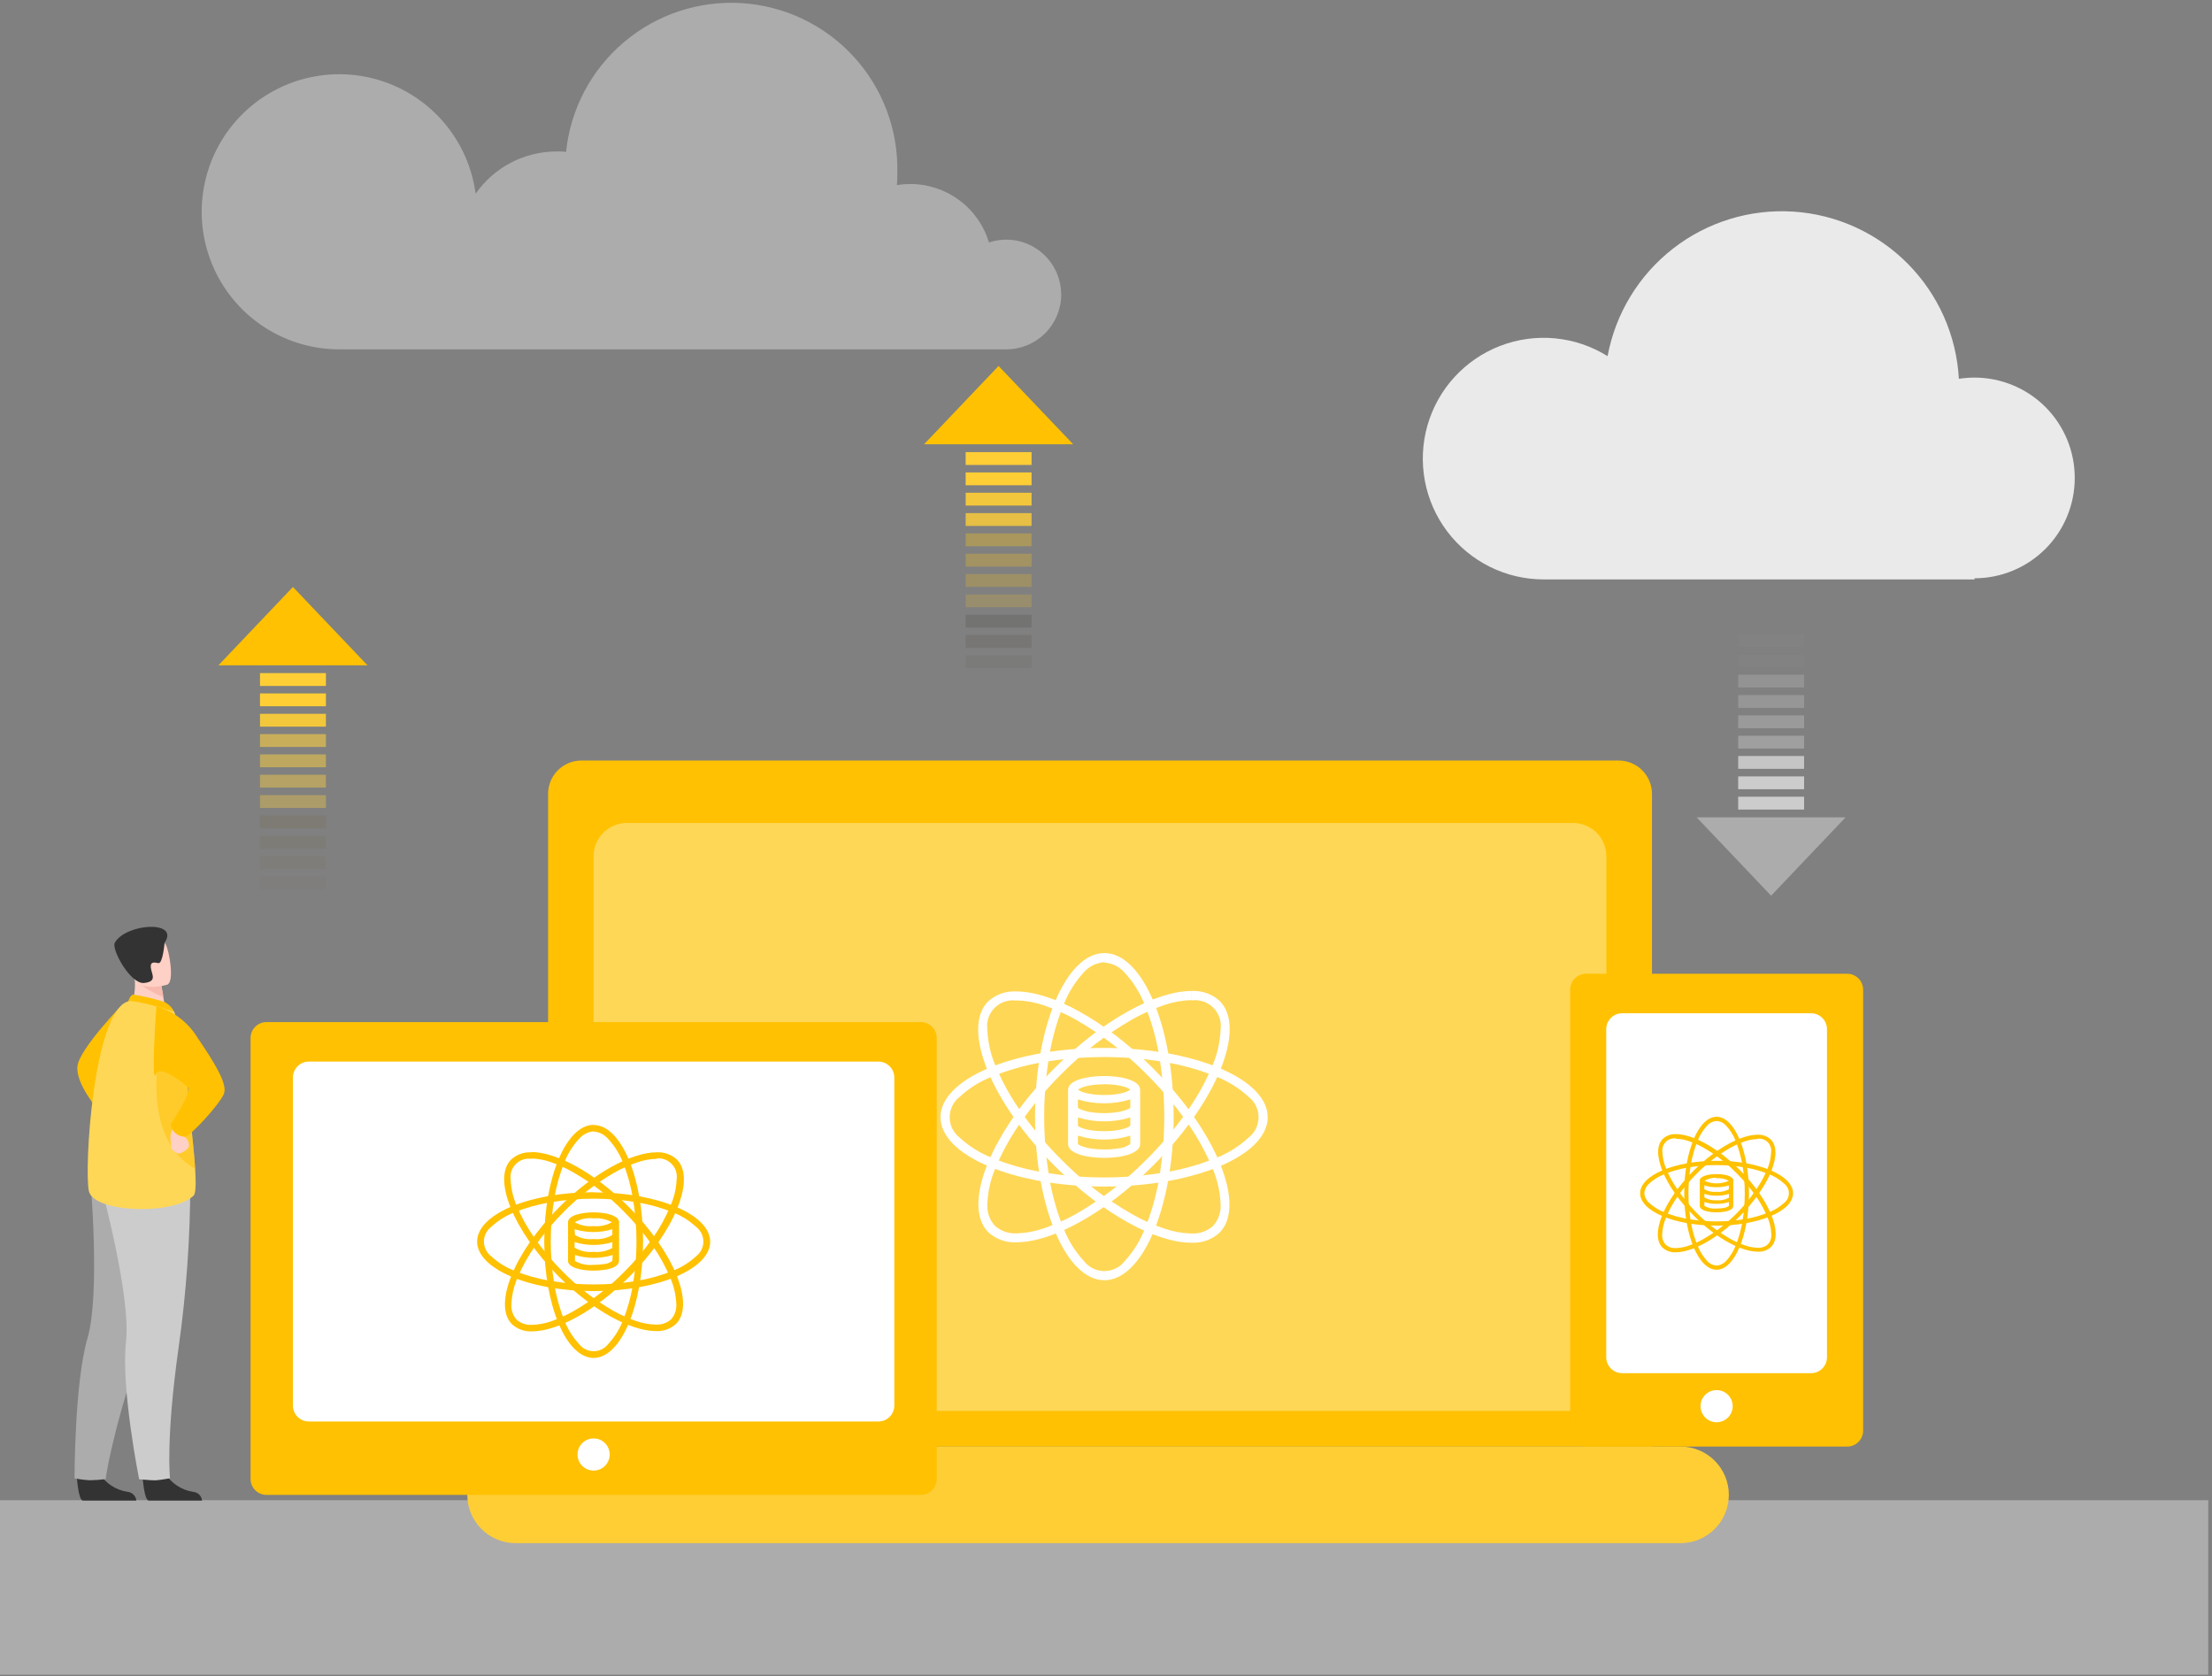 <svg width="293" height="222" viewBox="0 0 293 222" fill="none" xmlns="http://www.w3.org/2000/svg">
	<rect x="0" y="0" width="293" height="222" fill="#808080" stroke="none"/>
	<style>
						.float
		{
			animation: floatr 4s ease-in-out infinite;
		}

		@keyframes floatr
		{
			0%{ transform: translateY(0vh); }
			50%{ transform: translateY(3vh); }
			100%{ transform: translateY(0vh); }
		}

			.floatinv
		{
			animation: floatinvr 4s ease-in-out infinite;
		}

		@keyframes floatinvr
		{
			0%{ transform: translateY(0vh); }
			50%{ transform: translateY(-3vh); }
			100%{ transform: translateY(0vh); }
		}

							.horz
		{
			animation: horzr 5s ease-in-out infinite;
		}

		@keyframes horzr
		{
			0%{ transform: translateX(0vh); }
			50%{ transform: translateX(3vh); }
			100%{ transform: translateX(0vh); }
		}

			.horzinv
		{
			animation: horzinvr 5s ease-in-out infinite;
		}

		@keyframes horzinvr
		{
			0%{ transform: translateX(0vh); }
			50%{ transform: translateX(-3vh); }
			100%{ transform: translateX(0vh); }
		}

						.tickk
	{
		stroke-dasharray: 400;
		stroke-dashoffset: 400;
		stroke: #ffffff;
        animation: ticker 4s ease forwards infinite;
        fill: #ffffff;
        stroke-width:0px;
	}
	@keyframes ticker{
		0% {  stroke-dashoffset: 400; fill: none;stroke-width:1px; fill-opacity: 0.1;}
		100%{ fill: #ffffff;stroke-dashoffset: 0;stroke-width:0px;ill-opacity: 1;}


	}

	</style>
<g id="Layer 1">
<path id="Vector 2" d="M218.82 105.14V191.59H72.6V105.14C72.6 103.972 73.063 102.852 73.888 102.025C74.713 101.198 75.832 100.733 77 100.73H214.4C214.98 100.729 215.555 100.842 216.091 101.063C216.627 101.284 217.114 101.608 217.525 102.018C217.935 102.428 218.261 102.914 218.483 103.45C218.706 103.986 218.82 104.56 218.82 105.14Z" fill="#FFC101"/>
<path id="Vector 3" d="M83 109H208.37C209.54 109 210.661 109.465 211.488 110.292C212.315 111.119 212.78 112.24 212.78 113.41V182.79C212.78 183.872 212.35 184.91 211.585 185.675C210.82 186.44 209.782 186.87 208.7 186.87H82.7C81.618 186.87 80.58 186.44 79.815 185.675C79.05 184.91 78.62 183.872 78.62 182.79V113.41C78.62 112.246 79.081 111.128 79.901 110.302C80.722 109.476 81.836 109.008 83 109Z" fill="#FFD756"/>
<path id="Vector 4" d="M292.5 198.69H0V221.8H292.5V198.69Z" fill="#ACACAC"/>
<path id="Vector 5" d="M222.6 191.59H68.3C64.765 191.59 61.9 194.453 61.9 197.985C61.9 201.517 64.765 204.38 68.3 204.38H222.6C226.135 204.38 229 201.517 229 197.985C229 194.453 226.135 191.59 222.6 191.59Z" fill="#FFCE35"/>
<path id="Vector 6" d="M121.97 135.37H35.3C34.135 135.37 33.19 136.315 33.19 137.48V195.88C33.19 197.045 34.135 197.99 35.3 197.99H121.97C123.135 197.99 124.08 197.045 124.08 195.88V137.48C124.08 136.315 123.135 135.37 121.97 135.37Z" fill="#FFC101"/>
<path id="Vector 7" d="M116.35 140.6H40.91C39.745 140.6 38.8 141.545 38.8 142.71V186.16C38.8 187.325 39.745 188.27 40.91 188.27H116.35C117.515 188.27 118.46 187.325 118.46 186.16V142.71C118.46 141.545 117.515 140.6 116.35 140.6Z" fill="white"/>
<path id="Vector 8" d="M78.63 194.77C79.806 194.77 80.76 193.816 80.76 192.64C80.76 191.464 79.806 190.51 78.63 190.51C77.454 190.51 76.5 191.464 76.5 192.64C76.5 193.816 77.454 194.77 78.63 194.77Z" fill="white"/>
<path id="Vector 9" d="M244.68 128.97H210.09C208.925 128.97 207.98 129.915 207.98 131.08V189.48C207.98 190.645 208.925 191.59 210.09 191.59H244.68C245.845 191.59 246.79 190.645 246.79 189.48V131.08C246.79 129.915 245.845 128.97 244.68 128.97Z" fill="#FFC101"/>
<path id="Vector 10" d="M239.89 134.2H214.87C213.705 134.2 212.76 135.145 212.76 136.31V179.76C212.76 180.925 213.705 181.87 214.87 181.87H239.89C241.055 181.87 242 180.925 242 179.76V136.31C242 135.145 241.055 134.2 239.89 134.2Z" fill="white"/>
<path id="Vector 11" d="M227.38 188.37C228.556 188.37 229.51 187.416 229.51 186.24C229.51 185.064 228.556 184.11 227.38 184.11C226.204 184.11 225.25 185.064 225.25 186.24C225.25 187.416 226.204 188.37 227.38 188.37Z" fill="white"/>
<g id="logo3">
<path id="Vector 12" d="M134.67 132.5C135.872 132.529 137.062 132.742 138.2 133.13C139.686 133.632 141.122 134.271 142.49 135.04C145.938 137.018 149.101 139.457 151.89 142.29C153.843 144.232 155.62 146.344 157.2 148.6C158.538 150.468 159.661 152.481 160.55 154.6C161.232 156.144 161.615 157.803 161.68 159.49C161.714 160.012 161.642 160.536 161.471 161.031C161.299 161.525 161.03 161.981 160.68 162.37C159.887 163.073 158.848 163.433 157.79 163.37C156.588 163.337 155.397 163.121 154.26 162.73C152.77 162.237 151.333 161.597 149.97 160.82C146.519 158.845 143.356 156.406 140.57 153.57C138.617 151.628 136.84 149.516 135.26 147.26C133.922 145.392 132.798 143.379 131.91 141.26C131.228 139.712 130.845 138.05 130.78 136.36C130.709 135.838 130.759 135.307 130.927 134.807C131.096 134.308 131.377 133.855 131.75 133.483C132.123 133.111 132.577 132.83 133.077 132.663C133.577 132.496 134.108 132.447 134.63 132.52L134.67 132.5ZM134.63 131.31C133.95 131.269 133.269 131.364 132.626 131.591C131.984 131.817 131.393 132.171 130.89 132.63C127.3 136.22 131.26 145.98 139.72 154.44C146.06 160.79 153.13 164.59 157.79 164.59C158.47 164.631 159.151 164.536 159.794 164.309C160.436 164.083 161.027 163.729 161.53 163.27C165.12 159.69 161.16 149.92 152.7 141.46C146.36 135.12 139.29 131.31 134.63 131.31Z" fill="white"/>
<path id="Vector 13" d="M157.83 131.29V132.5C158.352 132.427 158.883 132.476 159.383 132.643C159.883 132.81 160.337 133.091 160.71 133.463C161.083 133.835 161.364 134.288 161.533 134.787C161.701 135.287 161.751 135.818 161.68 136.34C161.615 138.03 161.232 139.692 160.55 141.24C159.662 143.359 158.538 145.372 157.2 147.24C155.62 149.496 153.843 151.608 151.89 153.55C149.104 156.386 145.941 158.825 142.49 160.8C141.125 161.573 139.688 162.212 138.2 162.71C137.063 163.101 135.872 163.317 134.67 163.35C133.612 163.413 132.573 163.053 131.78 162.35C131.43 161.961 131.161 161.506 130.989 161.011C130.818 160.516 130.746 159.992 130.78 159.47C130.845 157.783 131.228 156.124 131.91 154.58C132.799 152.461 133.922 150.448 135.26 148.58C136.84 146.324 138.617 144.212 140.57 142.27C143.367 139.428 146.54 136.982 150 135C151.368 134.231 152.804 133.592 154.29 133.09C155.428 132.702 156.618 132.489 157.82 132.46V131.25L157.83 131.29ZM157.82 131.25C153.16 131.25 146.09 135.06 139.75 141.4C131.29 149.86 127.33 159.63 130.92 163.21C131.423 163.669 132.014 164.023 132.656 164.249C133.299 164.476 133.98 164.571 134.66 164.53C139.32 164.53 146.39 160.73 152.73 154.38C161.19 145.92 165.15 136.16 161.56 132.57C161.057 132.111 160.466 131.757 159.824 131.531C159.181 131.304 158.5 131.209 157.82 131.25Z" fill="white"/>
<path id="Vector 14" d="M146.25 140C149.005 139.994 151.756 140.228 154.47 140.7C156.743 141.085 158.966 141.718 161.1 142.59C162.673 143.204 164.118 144.106 165.36 145.25C165.779 145.569 166.118 145.981 166.352 146.452C166.585 146.924 166.707 147.444 166.707 147.97C166.707 148.496 166.585 149.016 166.352 149.488C166.118 149.959 165.779 150.371 165.36 150.69C164.118 151.834 162.673 152.736 161.1 153.35C158.968 154.226 156.744 154.86 154.47 155.24C149.031 156.187 143.469 156.187 138.03 155.24C135.756 154.86 133.532 154.226 131.4 153.35C129.827 152.736 128.382 151.834 127.14 150.69C126.721 150.371 126.382 149.959 126.148 149.488C125.915 149.016 125.793 148.496 125.793 147.97C125.793 147.444 125.915 146.924 126.148 146.452C126.382 145.981 126.721 145.569 127.14 145.25C128.382 144.106 129.827 143.204 131.4 142.59C133.534 141.718 135.757 141.085 138.03 140.7C140.744 140.228 143.495 139.994 146.25 140ZM146.25 138.79C134.25 138.79 124.58 142.9 124.58 147.97C124.58 153.04 134.28 157.15 146.25 157.15C158.22 157.15 167.92 153.04 167.92 147.97C167.92 142.9 158.22 138.79 146.25 138.79Z" fill="white"/>
<path id="Vector 15" d="M146.25 127.48C146.769 127.513 147.277 127.648 147.744 127.878C148.211 128.108 148.628 128.428 148.97 128.82C150.114 130.062 151.016 131.507 151.63 133.08C152.502 135.214 153.135 137.437 153.52 139.71C154.453 145.15 154.453 150.71 153.52 156.15C153.135 158.423 152.502 160.646 151.63 162.78C151.021 164.337 150.129 165.767 149 167C148.681 167.419 148.269 167.758 147.798 167.992C147.326 168.225 146.806 168.347 146.28 168.347C145.754 168.347 145.234 168.225 144.762 167.992C144.291 167.758 143.879 167.419 143.56 167C142.416 165.758 141.514 164.313 140.9 162.74C140.028 160.606 139.395 158.383 139.01 156.11C138.077 150.67 138.077 145.11 139.01 139.67C139.395 137.397 140.028 135.174 140.9 133.04C141.514 131.467 142.416 130.022 143.56 128.78C143.902 128.388 144.319 128.068 144.786 127.838C145.253 127.608 145.761 127.473 146.28 127.44L146.25 127.48ZM146.28 126.23C141.21 126.23 137.1 135.93 137.1 147.89C137.1 159.85 141.21 169.56 146.28 169.56C151.35 169.56 155.46 159.86 155.46 147.89C155.46 135.92 151.35 126.23 146.28 126.23Z" fill="white"/>
<path id="Vector 16" d="M146.25 142.51C143.96 142.51 141.48 143.08 141.48 144.32V151.54C141.48 152.79 143.96 153.35 146.24 153.35H146.3C146.969 153.35 147.638 153.3 148.3 153.2C150.02 152.92 151.02 152.31 151.02 151.54V144.32C151 143.08 148.54 142.51 146.25 142.51ZM149.72 151.51C149.239 151.872 148.661 152.081 148.06 152.11C147.461 152.203 146.856 152.247 146.25 152.24C144.08 152.24 142.94 151.73 142.78 151.51V150.41C145.041 151.103 147.459 151.103 149.72 150.41V151.51ZM142.78 145.61C145.041 146.303 147.459 146.303 149.72 145.61V146.7C149.56 146.91 148.43 147.43 146.25 147.43C144.07 147.43 142.94 146.91 142.78 146.7V145.61ZM142.78 149.1V148C145.041 148.693 147.459 148.693 149.72 148V149.09C149.56 149.3 148.42 149.82 146.25 149.82C144.08 149.82 142.94 149.32 142.78 149.11V149.1ZM146.26 143.6C148.38 143.6 149.54 144.09 149.7 144.31C149.54 144.54 148.38 145.03 146.26 145.03C144.14 145.03 142.97 144.54 142.81 144.31C143 144.1 144.13 143.61 146.26 143.61V143.6Z" fill="white"/>
</g>
<g id="arrow2" class="float">
<path id="Vector 17" opacity="0.1" d="M136.64 86.8H127.91V88.5H136.64V86.8Z" fill="#56544D"/>
<path id="Vector 18" opacity="0.2" d="M136.64 84.11H127.91V85.81H136.64V84.11Z" fill="#56544D"/>
<path id="Vector 19" opacity="0.3" d="M136.64 81.42H127.91V83.12H136.64V81.42Z" fill="#56544D"/>
<path id="Vector 20" opacity="0.4" d="M136.64 78.73H127.91V80.43H136.64V78.73Z" fill="#BBA14F"/>
<path id="Vector 21" opacity="0.5" d="M136.64 76.03H127.91V77.73H136.64V76.03Z" fill="#BBA14F"/>
<path id="Vector 22" opacity="0.6" d="M136.64 73.34H127.91V75.04H136.64V73.34Z" fill="#BBA14F"/>
<path id="Vector 23" opacity="0.7" d="M136.64 70.65H127.91V72.35H136.64V70.65Z" fill="#BBA14F"/>
<path id="Vector 24" opacity="0.8" d="M136.64 67.96H127.91V69.66H136.64V67.96Z" fill="#FFCE35"/>
<path id="Vector 25" opacity="0.9" d="M136.64 65.26H127.91V66.96H136.64V65.26Z" fill="#FFCE35"/>
<path id="Vector 26" d="M136.64 62.57H127.91V64.27H136.64V62.57Z" fill="#FFCE35"/>
<path id="Vector 27" d="M136.64 59.88H127.91V61.58H136.64V59.88Z" fill="#FFCE35"/>
<path id="Vector 28" d="M142.15 58.84H122.4L132.27 48.47L142.15 58.84Z" fill="#FFC101"/>
</g>
<g id="arrow3" class="floatinv">
<path id="Vector 29" opacity="0.1" d="M230.24 80.29H238.97V78.59H230.24V80.29Z" fill="#868686"/>
<path id="Vector 30" opacity="0.2" d="M230.24 82.99H238.97V81.29H230.24V82.99Z" fill="#868686"/>
<path id="Vector 31" opacity="0.3" d="M230.24 85.67H238.97V83.97H230.24V85.67Z" fill="#868686"/>
<path id="Vector 32" opacity="0.4" d="M230.24 88.37H238.97V86.67H230.24V88.37Z" fill="#868686"/>
<path id="Vector 33" opacity="0.5" d="M230.24 91.06H238.97V89.36H230.24V91.06Z" fill="#A6A6A6"/>
<path id="Vector 34" opacity="0.6" d="M230.24 93.76H238.97V92.06H230.24V93.76Z" fill="#A6A6A6"/>
<path id="Vector 35" opacity="0.7" d="M230.24 96.45H238.97V94.75H230.24V96.45Z" fill="#A6A6A6"/>
<path id="Vector 36" opacity="0.8" d="M230.24 99.14H238.97V97.44H230.24V99.14Z" fill="#A6A6A6"/>
<path id="Vector 37" opacity="0.9" d="M230.24 101.83H238.97V100.13H230.24V101.83Z" fill="#CCCCCC"/>
<path id="Vector 38" d="M230.24 104.53H238.97V102.83H230.24V104.53Z" fill="#CCCCCC"/>
<path id="Vector 39" d="M230.24 107.22H238.97V105.52H230.24V107.22Z" fill="#CCCCCC"/>
<path id="Vector 40" d="M224.73 108.25H244.47L234.6 118.63L224.73 108.25Z" fill="#ACACAC"/>
</g>
<g id="arrow1" class="float">
<path id="Vector 41" opacity="0.1" d="M43.17 116.08H34.44V117.78H43.17V116.08Z" fill="#797361"/>
<path id="Vector 42" opacity="0.2" d="M43.17 113.38H34.44V115.08H43.17V113.38Z" fill="#797361"/>
<path id="Vector 43" opacity="0.3" d="M43.17 110.69H34.44V112.39H43.17V110.69Z" fill="#797361"/>
<path id="Vector 44" opacity="0.4" d="M43.17 108H34.44V109.7H43.17V108Z" fill="#797361"/>
<path id="Vector 45" opacity="0.5" d="M43.17 105.31H34.44V107.01H43.17V105.31Z" fill="#D9B952"/>
<path id="Vector 46" opacity="0.6" d="M43.17 102.61H34.44V104.31H43.17V102.61Z" fill="#D9B952"/>
<path id="Vector 47" opacity="0.7" d="M43.17 99.92H34.44V101.62H43.17V99.92Z" fill="#D9B952"/>
<path id="Vector 48" opacity="0.8" d="M43.17 97.23H34.44V98.93H43.17V97.23Z" fill="#D9B952"/>
<path id="Vector 49" opacity="0.9" d="M43.17 94.54H34.44V96.24H43.17V94.54Z" fill="#FFCE35"/>
<path id="Vector 50" d="M43.17 91.84H34.44V93.54H43.17V91.84Z" fill="#FFCE35"/>
<path id="Vector 51" d="M43.17 89.15H34.44V90.85H43.17V89.15Z" fill="#FFCE35"/>
<path id="Vector 52" d="M48.68 88.12H28.93L38.8 77.74L48.68 88.12Z" fill="#FFC101"/>
</g>
<g id="logo1" class="tickk">
<path id="Vector 53" d="M70.38 153.44C71.238 153.46 72.088 153.612 72.9 153.89C73.94 154.249 74.945 154.704 75.9 155.25C78.36 156.657 80.615 158.397 82.6 160.42C83.993 161.806 85.262 163.311 86.39 164.92C87.341 166.256 88.14 167.695 88.77 169.21C89.254 170.309 89.529 171.49 89.58 172.69C89.609 173.061 89.563 173.433 89.444 173.785C89.326 174.138 89.137 174.462 88.89 174.74C88.61 174.986 88.283 175.174 87.93 175.293C87.576 175.411 87.202 175.458 86.83 175.43C85.975 175.409 85.129 175.257 84.32 174.98C83.259 174.624 82.235 174.169 81.26 173.62C78.805 172.21 76.554 170.47 74.57 168.45C73.196 167.078 71.945 165.589 70.83 164C69.879 162.661 69.078 161.223 68.44 159.71C67.963 158.605 67.692 157.422 67.64 156.22C67.589 155.848 67.624 155.469 67.743 155.114C67.863 154.758 68.063 154.434 68.329 154.169C68.594 153.903 68.918 153.703 69.273 153.584C69.629 153.464 70.008 153.429 70.38 153.48V153.44ZM70.38 152.62C69.896 152.592 69.412 152.66 68.955 152.822C68.499 152.983 68.079 153.234 67.72 153.56C65.17 156.08 68 163 74 169.06C78.52 173.58 83.56 176.29 86.87 176.29C87.355 176.319 87.841 176.251 88.3 176.089C88.758 175.928 89.18 175.677 89.54 175.35C92.09 172.8 89.28 165.84 83.25 159.81C78.73 155.29 73.69 152.58 70.37 152.58L70.38 152.62Z" fill="#FFC101"/>
<path id="Vector 54" d="M86.88 152.58V153.44C87.253 153.387 87.632 153.421 87.99 153.54C88.347 153.658 88.672 153.859 88.938 154.124C89.205 154.39 89.406 154.714 89.526 155.071C89.646 155.427 89.682 155.807 89.63 156.18C89.579 157.384 89.305 158.567 88.82 159.67C88.192 161.198 87.394 162.651 86.44 164C85.311 165.605 84.043 167.108 82.65 168.49C80.665 170.513 78.41 172.253 75.95 173.66C74.995 174.206 73.99 174.661 72.95 175.02C72.138 175.298 71.288 175.45 70.43 175.47C69.699 175.511 68.98 175.264 68.43 174.78C68.183 174.502 67.994 174.178 67.876 173.825C67.757 173.473 67.711 173.101 67.74 172.73C67.792 171.531 68.063 170.351 68.54 169.25C69.178 167.737 69.979 166.299 70.93 164.96C72.058 163.351 73.327 161.846 74.72 160.46C76.704 158.44 78.955 156.7 81.41 155.29C82.385 154.741 83.409 154.286 84.47 153.93C85.279 153.653 86.125 153.501 86.98 153.48V152.62L86.88 152.58ZM86.98 152.62C83.67 152.62 78.63 155.33 74.11 159.85C68.11 165.85 65.27 172.85 67.82 175.39C68.178 175.716 68.599 175.967 69.055 176.128C69.512 176.29 69.996 176.358 70.48 176.33C73.8 176.33 78.84 173.62 83.36 169.1C89.36 163.1 92.2 156.1 89.65 153.56C89.29 153.233 88.868 152.982 88.41 152.821C87.951 152.659 87.465 152.591 86.98 152.62Z" fill="#FFC101"/>
<path id="Vector 55" d="M78.63 158.76C80.594 158.754 82.555 158.922 84.49 159.26C86.107 159.534 87.69 159.983 89.21 160.6C90.319 161.043 91.336 161.687 92.21 162.5C92.508 162.728 92.75 163.021 92.917 163.358C93.084 163.694 93.17 164.065 93.17 164.44C93.17 164.815 93.084 165.186 92.917 165.522C92.75 165.859 92.508 166.152 92.21 166.38C91.335 167.189 90.318 167.83 89.21 168.27C87.692 168.895 86.109 169.347 84.49 169.62C80.615 170.287 76.655 170.287 72.78 169.62C71.161 169.349 69.578 168.896 68.06 168.27C66.952 167.83 65.935 167.189 65.06 166.38C64.761 166.152 64.52 165.859 64.353 165.522C64.186 165.186 64.1 164.815 64.1 164.44C64.1 164.065 64.186 163.694 64.353 163.358C64.52 163.021 64.761 162.728 65.06 162.5C65.934 161.687 66.951 161.043 68.06 160.6C69.58 159.982 71.162 159.533 72.78 159.26C74.712 158.922 76.669 158.755 78.63 158.76ZM78.63 157.9C70.11 157.9 63.2 160.82 63.2 164.44C63.2 168.06 70.11 171 78.63 171C87.15 171 94.07 168.07 94.07 164.46C94.07 160.85 87.16 157.92 78.63 157.92V157.9Z" fill="#FFC101"/>
<path id="Vector 56" d="M78.63 149.86C79.004 149.89 79.367 149.994 79.7 150.165C80.033 150.337 80.329 150.573 80.57 150.86C81.383 151.734 82.027 152.751 82.47 153.86C83.09 155.379 83.539 156.962 83.81 158.58C84.477 162.455 84.477 166.415 83.81 170.29C83.539 171.905 83.09 173.484 82.47 175C82.026 176.108 81.382 177.125 80.57 178C80.343 178.298 80.051 178.54 79.715 178.707C79.379 178.873 79.01 178.96 78.635 178.96C78.26 178.96 77.891 178.873 77.555 178.707C77.219 178.54 76.927 178.298 76.7 178C75.888 177.125 75.244 176.108 74.8 175C74.18 173.477 73.727 171.891 73.45 170.27C72.783 166.395 72.783 162.435 73.45 158.56C73.728 156.943 74.181 155.36 74.8 153.84C75.243 152.731 75.887 151.714 76.7 150.84C76.94 150.554 77.234 150.319 77.565 150.147C77.896 149.976 78.258 149.871 78.63 149.84V149.86ZM78.63 148.98C75.02 148.98 72.09 155.89 72.09 164.42C72.09 172.95 75.02 179.85 78.63 179.85C82.24 179.85 85.18 172.94 85.18 164.42C85.18 155.9 82.25 149 78.63 149V148.98Z" fill="#FFC101"/>
<path id="Vector 57" d="M78.63 160.57C77 160.57 75.24 160.98 75.24 161.87V167C75.24 167.88 77 168.29 78.63 168.29C79.109 168.289 79.587 168.252 80.06 168.18C81.32 168 82 167.56 82 167V161.86C82 161 80.26 160.57 78.63 160.57ZM81.11 167C80.769 167.258 80.358 167.408 79.93 167.43C79.5 167.495 79.065 167.525 78.63 167.52C77.774 167.609 76.911 167.431 76.16 167.01V166.22C77.789 166.724 79.531 166.724 81.16 166.22L81.11 167ZM76.11 162.8C77.739 163.304 79.481 163.304 81.11 162.8V163.57C80.361 164.007 79.492 164.193 78.63 164.1C77.771 164.195 76.904 164.009 76.16 163.57L76.11 162.8ZM76.11 165.28V164.51C77.739 165.014 79.481 165.014 81.11 164.51V165.28C80.359 165.711 79.491 165.894 78.63 165.8C77.771 165.895 76.904 165.709 76.16 165.27L76.11 165.28ZM78.59 161.37C79.443 161.282 80.302 161.46 81.05 161.88C80.302 162.3 79.443 162.478 78.59 162.39C77.737 162.478 76.878 162.3 76.13 161.88C76.891 161.446 77.769 161.264 78.64 161.36L78.59 161.37Z" fill="#FFC101"/>
</g>
<g id="logo2" class="tickk">
<path id="Vector 58" d="M222 150.82C222.562 150.833 223.119 150.934 223.65 151.12C224.344 151.35 225.014 151.648 225.65 152.01C227.265 152.933 228.746 154.074 230.05 155.4C230.96 156.31 231.79 157.297 232.53 158.35C233.159 159.227 233.686 160.173 234.1 161.17C234.418 161.893 234.598 162.67 234.63 163.46C234.648 163.702 234.618 163.945 234.54 164.175C234.463 164.406 234.341 164.618 234.18 164.8C233.997 164.962 233.783 165.086 233.551 165.165C233.319 165.244 233.074 165.276 232.83 165.26C232.268 165.246 231.711 165.145 231.18 164.96C230.486 164.73 229.816 164.432 229.18 164.07C227.567 163.144 226.087 162.003 224.78 160.68C223.865 159.756 223.035 158.752 222.3 157.68C221.671 156.806 221.144 155.864 220.73 154.87C220.412 154.147 220.232 153.37 220.2 152.58C220.167 152.336 220.191 152.087 220.27 151.854C220.348 151.62 220.48 151.408 220.654 151.234C220.828 151.06 221.041 150.928 221.274 150.85C221.507 150.771 221.756 150.747 222 150.78V150.82ZM222 150.21C221.683 150.192 221.366 150.238 221.067 150.344C220.769 150.451 220.494 150.616 220.26 150.83C218.58 152.51 220.43 157.08 224.38 161.04C227.38 164.04 230.66 165.78 232.84 165.78C233.158 165.798 233.477 165.753 233.777 165.646C234.078 165.54 234.354 165.374 234.59 165.16C236.26 163.49 234.41 158.92 230.46 154.96C227.46 151.96 224.18 150.21 222 150.21Z" fill="#FFC101"/>
<path id="Vector 59" d="M232.8 150.25V150.82C233.045 150.785 233.294 150.807 233.528 150.885C233.763 150.963 233.976 151.095 234.15 151.27C234.325 151.444 234.457 151.657 234.535 151.892C234.613 152.126 234.635 152.375 234.6 152.62C234.568 153.41 234.388 154.187 234.07 154.91C233.656 155.904 233.129 156.846 232.5 157.72C231.765 158.792 230.935 159.796 230.02 160.72C228.713 162.043 227.233 163.184 225.62 164.11C224.984 164.472 224.314 164.77 223.62 165C223.089 165.186 222.532 165.287 221.97 165.3C221.727 165.316 221.484 165.284 221.254 165.205C221.024 165.126 220.812 165.002 220.63 164.84C220.466 164.66 220.341 164.448 220.262 164.217C220.183 163.987 220.151 163.743 220.17 163.5C220.202 162.71 220.382 161.933 220.7 161.21C221.114 160.213 221.641 159.267 222.27 158.39C223.01 157.337 223.84 156.35 224.75 155.44C226.054 154.114 227.535 152.973 229.15 152.05C229.786 151.688 230.456 151.39 231.15 151.16C231.681 150.975 232.238 150.874 232.8 150.86V150.29V150.25ZM232.8 150.29C230.62 150.29 227.31 152.08 224.34 155.04C220.34 159.04 218.54 163.57 220.22 165.24C220.454 165.454 220.729 165.619 221.027 165.726C221.326 165.832 221.643 165.878 221.96 165.86C224.14 165.86 227.45 164.08 230.42 161.12C234.42 157.12 236.22 152.59 234.55 150.91C234.314 150.696 234.038 150.53 233.737 150.424C233.437 150.317 233.118 150.272 232.8 150.29Z" fill="#FFC101"/>
<path id="Vector 60" d="M227.38 154.31C228.671 154.305 229.959 154.416 231.23 154.64C232.292 154.819 233.332 155.114 234.33 155.52C235.071 155.805 235.75 156.229 236.33 156.77C236.525 156.919 236.683 157.112 236.792 157.332C236.9 157.552 236.957 157.794 236.957 158.04C236.957 158.286 236.9 158.528 236.792 158.748C236.683 158.968 236.525 159.161 236.33 159.31C235.746 159.844 235.068 160.265 234.33 160.55C233.332 160.959 232.293 161.257 231.23 161.44C228.686 161.88 226.084 161.88 223.54 161.44C222.477 161.26 221.437 160.962 220.44 160.55C219.703 160.263 219.025 159.843 218.44 159.31C218.072 158.985 217.846 158.529 217.81 158.04C217.844 157.55 218.071 157.094 218.44 156.77C219.021 156.23 219.7 155.806 220.44 155.52C221.437 155.112 222.477 154.817 223.54 154.64C224.808 154.416 226.093 154.305 227.38 154.31ZM227.38 153.74C221.78 153.74 217.25 155.67 217.25 158.04C217.25 160.41 221.78 162.33 227.38 162.33C232.98 162.33 237.51 160.41 237.51 158.04C237.51 155.67 232.98 153.74 227.38 153.74Z" fill="#FFC101"/>
<path id="Vector 61" d="M227.38 148.47C227.623 148.485 227.861 148.548 228.079 148.656C228.297 148.764 228.491 148.915 228.65 149.1C229.191 149.68 229.615 150.359 229.9 151.1C230.301 152.1 230.596 153.139 230.78 154.2C231.22 156.744 231.22 159.346 230.78 161.89C230.599 162.952 230.304 163.991 229.9 164.99C229.611 165.729 229.188 166.407 228.65 166.99C228.326 167.359 227.87 167.586 227.38 167.62C226.891 167.584 226.435 167.358 226.11 166.99C225.579 166.402 225.156 165.725 224.86 164.99C224.456 163.991 224.161 162.952 223.98 161.89C223.54 159.346 223.54 156.744 223.98 154.2C224.164 153.139 224.459 152.1 224.86 151.1C225.152 150.363 225.576 149.686 226.11 149.1C226.27 148.916 226.464 148.766 226.682 148.658C226.9 148.55 227.137 148.486 227.38 148.47ZM227.38 147.91C225.01 147.91 223.09 152.44 223.09 158.04C223.09 163.64 225.01 168.17 227.38 168.17C229.75 168.17 231.67 163.63 231.67 158.04C231.67 152.45 229.75 147.91 227.38 147.91Z" fill="#FFC101"/>
<path id="Vector 62" d="M227.38 155.5C226.31 155.5 225.15 155.77 225.15 156.35V159.72C225.15 160.31 226.31 160.57 227.38 160.57C227.695 160.572 228.009 160.549 228.32 160.5C229.13 160.37 229.59 160.09 229.59 159.72V156.35C229.61 155.77 228.45 155.5 227.38 155.5ZM229.01 159.72C228.779 159.88 228.51 159.977 228.23 160C227.948 160.04 227.664 160.06 227.38 160.06C226.818 160.12 226.251 160.001 225.76 159.72V159.2C226.282 159.372 226.83 159.453 227.38 159.44C227.933 159.453 228.484 159.371 229.01 159.2V159.72ZM225.76 157C226.283 157.167 226.831 157.249 227.38 157.24C227.929 157.247 228.476 157.166 229 157V157.51C228.505 157.79 227.935 157.909 227.37 157.85C226.808 157.911 226.24 157.792 225.75 157.51L225.76 157ZM225.76 158.63V158.12C226.282 158.292 226.83 158.373 227.38 158.36C227.933 158.373 228.484 158.291 229.01 158.12V158.63C228.515 158.91 227.945 159.028 227.38 158.97C226.813 159.019 226.246 158.886 225.76 158.59V158.63ZM227.38 156.06C227.941 156.004 228.506 156.119 229 156.39C228.491 156.615 227.941 156.731 227.385 156.731C226.829 156.731 226.279 156.615 225.77 156.39C226.254 156.099 226.816 155.963 227.38 156V156.06Z" fill="#FFC101"/>
</g>
<path id="cloud2" class="horzinv" d="M274.82 63.31C274.82 66.83 273.422 70.207 270.934 72.697C268.446 75.187 265.07 76.587 261.55 76.59V76.74H204.5C202.021 76.746 199.574 76.175 197.353 75.073C195.132 73.972 193.198 72.369 191.702 70.392C190.207 68.414 189.191 66.116 188.736 63.679C188.28 61.242 188.397 58.733 189.078 56.349C189.758 53.965 190.983 51.771 192.657 49.942C194.33 48.112 196.405 46.697 198.719 45.807C201.033 44.917 203.522 44.577 205.99 44.813C208.458 45.05 210.837 45.856 212.94 47.17C213.989 41.523 217.071 36.456 221.603 32.928C226.136 29.4 231.804 27.656 237.536 28.026C243.268 28.395 248.665 30.853 252.707 34.934C256.749 39.014 259.155 44.435 259.47 50.17C260.158 50.066 260.854 50.012 261.55 50.01C263.295 50.011 265.022 50.356 266.634 51.026C268.245 51.695 269.709 52.675 270.941 53.91C272.173 55.145 273.15 56.611 273.816 58.224C274.481 59.837 274.823 61.565 274.82 63.31Z" fill="#EAEAEA"/>
<path id="cloud1" class="horz" d="M140.57 39C140.567 40.927 139.801 42.775 138.438 44.138C137.075 45.501 135.227 46.267 133.3 46.27H45C41.496 46.282 38.062 45.283 35.111 43.394C32.16 41.504 29.817 38.803 28.362 35.615C26.907 32.427 26.402 28.887 26.908 25.42C27.414 21.952 28.909 18.704 31.214 16.065C33.52 13.426 36.537 11.507 39.905 10.539C43.273 9.571 46.848 9.595 50.203 10.607C53.557 11.62 56.549 13.579 58.819 16.249C61.089 18.918 62.54 22.186 63 25.66C64.206 23.929 65.812 22.516 67.682 21.541C69.552 20.566 71.631 20.058 73.74 20.06C74.16 20.06 74.57 20.06 74.98 20.12C75.561 14.471 78.303 9.266 82.634 5.593C86.965 1.92 92.548 0.063 98.216 0.412C103.884 0.761 109.197 3.288 113.045 7.464C116.892 11.64 118.976 17.143 118.86 22.82C118.86 23.38 118.86 23.95 118.8 24.51C119.375 24.418 119.957 24.371 120.54 24.37C122.884 24.362 125.169 25.111 127.053 26.506C128.938 27.9 130.322 29.866 131 32.11C132.093 31.747 133.256 31.649 134.393 31.824C135.531 31.999 136.611 32.441 137.545 33.115C138.478 33.789 139.238 34.674 139.762 35.699C140.287 36.724 140.56 37.859 140.56 39.01L140.57 39Z" fill="#ACACAC"/>
<path id="Vector 63" d="M16.38 132.87C16.38 132.87 10.54 138.87 10.26 141.19C9.98 143.51 13 147 13 147L16.38 132.87Z" fill="#FFC101"/>
<path id="Vector 64" d="M18.88 195.49C18.88 195.49 19.08 198.7 19.7 198.74H22.85H26.76C26.733 198.442 26.602 198.164 26.389 197.954C26.177 197.743 25.898 197.615 25.6 197.59C24.827 197.475 24.088 197.191 23.438 196.757C22.788 196.323 22.242 195.75 21.84 195.08C21.11 193.48 18.88 195.49 18.88 195.49Z" fill="#333333"/>
<path id="Vector 65" d="M10.17 195.49C10.17 195.49 10.36 198.7 10.98 198.74H18.06C18.029 198.44 17.894 198.16 17.678 197.948C17.463 197.736 17.181 197.606 16.88 197.58C16.108 197.466 15.371 197.182 14.722 196.748C14.074 196.313 13.53 195.74 13.13 195.07C12.4 193.48 10.17 195.49 10.17 195.49Z" fill="#333333"/>
<path id="Vector 66" d="M23.22 161.08C22.046 167.245 20.428 173.318 18.38 179.25C14.56 190.87 14 195.9 14 195.9C13.294 195.995 12.582 196.045 11.87 196.05C11.198 196.013 10.529 195.926 9.87 195.79C9.87 195.79 9.87 183.09 11.59 177.24C13.31 171.39 11.97 156.17 11.97 156.17L23.22 161.08Z" fill="#ACACAC"/>
<path id="Vector 67" d="M25.21 156.53C25.203 163.891 24.681 171.242 23.65 178.53C21.94 190.65 22.52 195.79 22.52 195.79C22.52 195.79 21.12 196.04 20.62 196.06C20.12 196.08 18.43 195.92 18.43 195.92C18.43 195.92 16 183.79 16.69 177.72C17.38 171.65 13.34 156.92 13.34 156.92L25.21 156.53Z" fill="#CCCCCC"/>
<path id="Vector 68" d="M17.3 133.44L19.22 134.87L22.01 134.29C22.01 134.03 21.79 132.98 21.62 132.03V131.86C21.48 131.05 21.35 130.35 21.35 130.35L18.75 129.05L17.75 128.57C17.75 128.57 17.83 129.47 17.84 129.57C17.97 130.885 17.785 132.211 17.3 133.44Z" fill="#FFD0C5"/>
<path id="Vector 69" d="M21.82 132.72C20.448 132.277 19.044 131.942 17.62 131.72C17.22 131.86 16.98 132.64 16.98 132.64L23.08 134.02C22.804 133.467 22.364 133.013 21.82 132.72Z" fill="#FFC101"/>
<path id="Vector 70" d="M11.77 157.75C12.41 160.63 22.93 160.98 25.64 158.36C25.95 158.06 25.96 156.67 25.85 154.8C25.62 151.14 24.85 145.64 24.85 142.8C24.824 141.456 24.673 140.117 24.4 138.8C24.081 137.169 23.639 135.565 23.08 134C23.08 134 17.94 132.34 16.98 132.62C12.34 134 11.14 154.87 11.77 157.75Z" fill="#FFD756"/>
<path id="Vector 71" opacity="0.5" d="M25.85 154.8C25.62 151.14 24.85 145.64 24.85 142.8C24.824 141.456 24.673 140.117 24.4 138.8L21.31 138.26C21.31 138.26 18.3 150.62 25.85 154.8Z" fill="#FFC101"/>
<path id="Vector 72" d="M24.17 149.7C24.113 149.846 24.105 150.007 24.146 150.158C24.187 150.309 24.276 150.443 24.4 150.54C24.611 150.679 24.781 150.872 24.892 151.099C25.002 151.326 25.05 151.578 25.03 151.83C24.93 152.23 23.96 152.83 23.62 152.78C23.28 152.73 22.62 152.15 22.68 151.93C22.74 151.71 22.22 150.08 23.04 149.45C23.86 148.82 24.17 149.7 24.17 149.7Z" fill="#FFD0C5"/>
<path id="Vector 73" d="M20.72 133.29C22.974 133.93 24.905 135.393 26.13 137.39C28.54 140.93 30.13 143.57 29.67 144.84C29.21 146.11 25.2 150.54 24.5 150.54C24.039 150.548 23.592 150.385 23.244 150.082C22.897 149.779 22.674 149.358 22.62 148.9C22.62 148.9 25.46 144.64 24.9 144.01C24.66 143.73 21.21 140.93 20.72 142.2C19.91 144.29 20.72 133.29 20.72 133.29Z" fill="#FFC101"/>
<path id="Vector 74" d="M18 129.64C18.57 130.73 20.7 131.64 21.59 132.03V131.86C21.45 131.05 21.32 130.35 21.32 130.35L18.72 129.05C18.15 129 17.8 129.19 18 129.64Z" fill="#F7BAAD"/>
<path id="Vector 75" d="M22.16 130.41C22.16 130.41 18.31 131.61 17.6 129.2C16.89 126.79 15.91 125.32 18.34 124.45C20.77 123.58 21.52 124.36 21.96 125.11C22.4 125.86 23.15 130 22.16 130.41Z" fill="#FFD0C5"/>
<path id="Vector 76" d="M21.8 124.87C21.8 124.87 21.56 127.68 20.98 127.56C20.4 127.44 19.87 127.35 19.98 128.19C20.09 129.03 20.87 130.01 19.08 130.19C17.29 130.37 14.72 125.73 15.21 124.86C16.61 122.31 23.85 121.8 21.8 124.87Z" fill="#333333"/>
</g>
</svg>
